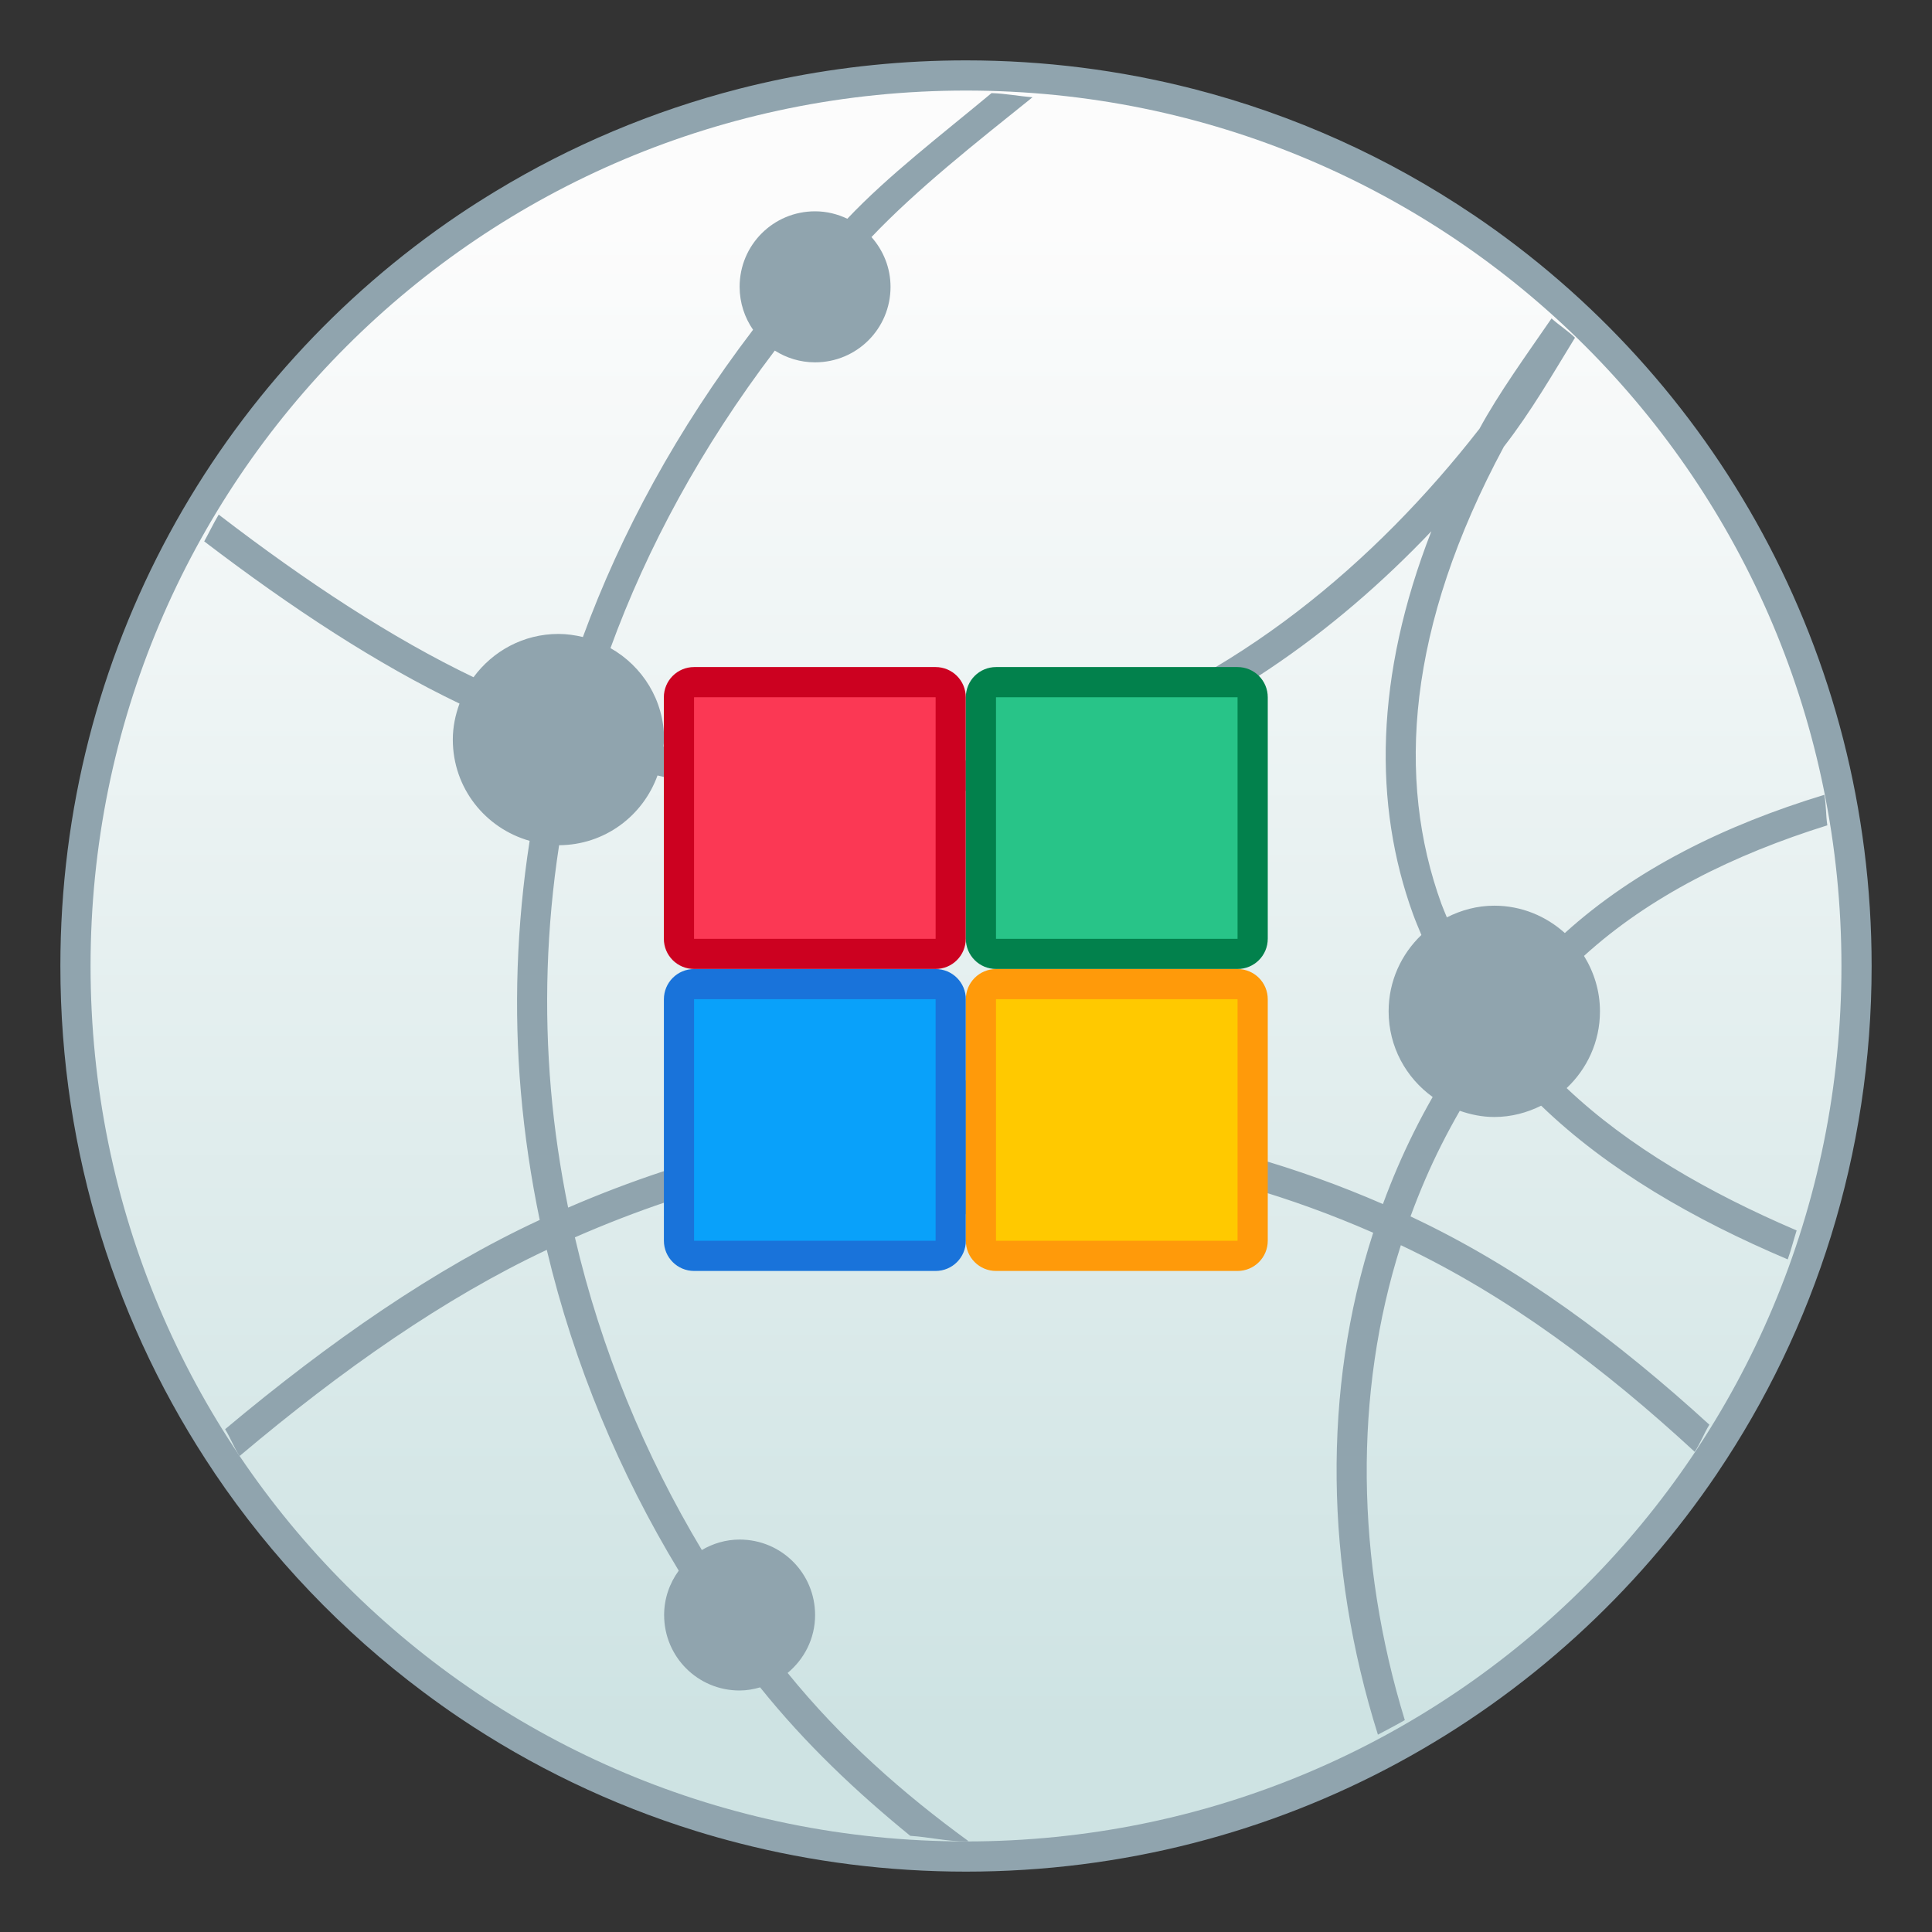 <?xml version="1.0" encoding="UTF-8" standalone="no"?>
<!-- Created with Inkscape (http://www.inkscape.org/) -->

<svg
   xmlns:dc="http://purl.org/dc/elements/1.1/"
   xmlns:cc="http://creativecommons.org/ns#"
   xmlns:rdf="http://www.w3.org/1999/02/22-rdf-syntax-ns#"
   xmlns:svg="http://www.w3.org/2000/svg"
   xmlns="http://www.w3.org/2000/svg"
   xmlns:xlink="http://www.w3.org/1999/xlink"
   xmlns:sodipodi="http://sodipodi.sourceforge.net/DTD/sodipodi-0.dtd"
   xmlns:inkscape="http://www.inkscape.org/namespaces/inkscape"
   width="64"
   height="64"
   viewBox="0 0 64 64"
   version="1.1"
   id="svg8"
   inkscape:version="0.92.2 2405546, 2018-03-11"
   sodipodi:docname="yast-samba-server.svg">
  <rect x="0" y="0" width="64" height="64" fill="#333333" stroke="none"/>
  <title
     id="title7895">Antu icon Theme</title>
  <defs
     id="defs2">
    <linearGradient
       inkscape:collect="always"
       xlink:href="#linearGradient4582"
       id="linearGradient4836-7-0"
       x1="2102.834"
       y1="-4960.827"
       x2="2102.834"
       y2="-5114.236"
       gradientUnits="userSpaceOnUse"
       gradientTransform="matrix(0.324,0,0,0.324,-749.451,1915.13)" />
    <linearGradient
       id="linearGradient4582"
       inkscape:collect="always">
      <stop
         id="stop4578"
         offset="0"
         style="stop-color:#cee3e3;stop-opacity:1" />
      <stop
         id="stop4580"
         offset="1"
         style="stop-color:#fcfcfc;stop-opacity:1" />
    </linearGradient>
    <style
       type="text/css"
       id="current-color-scheme">
      .ColorScheme-Text {
        color:#122036;
      }
      </style>
  </defs>
  <sodipodi:namedview
     id="base"
     pagecolor="#ffffff"
     bordercolor="#666666"
     borderopacity="1.0"
     inkscape:pageopacity="0.0"
     inkscape:pageshadow="2"
     inkscape:zoom="2.8284271"
     inkscape:cx="10.919701"
     inkscape:cy="10.593393"
     inkscape:document-units="px"
     inkscape:current-layer="layer1-1"
     showgrid="true"
     units="px"
     inkscape:window-width="1360"
     inkscape:window-height="711"
     inkscape:window-x="0"
     inkscape:window-y="28"
     inkscape:window-maximized="1"
     objecttolerance="10"
     gridtolerance="10"
     guidetolerance="10"
     inkscape:snap-bbox="true"
     inkscape:bbox-paths="true"
     inkscape:bbox-nodes="true"
     inkscape:snap-bbox-edge-midpoints="true"
     inkscape:snap-bbox-midpoints="true"
     inkscape:object-paths="true"
     inkscape:snap-intersection-paths="true"
     inkscape:showpageshadow="false">
    <inkscape:grid
       type="xygrid"
       id="grid7897"
       empspacing="4" />
  </sodipodi:namedview>
  <g
     inkscape:label="Capa 1"
     inkscape:groupmode="layer"
     id="layer1"
     transform="translate(0,-250.65)">
    <g
       id="g841"
       transform="translate(100)">
      <path
         id="rect4544-5-5-7"
         d="m -68,252.65 c -2.078,0 -4.104,0.209 -6.061,0.607 -0.489,0.1 -0.975,0.211 -1.455,0.334 -2.879,0.738 -5.589,1.891 -8.062,3.391 -0.412,0.25 -0.82,0.508 -1.219,0.777 C -92.774,263.14 -98,272.263 -98,282.65 c 0,6.232 1.881,12.008 5.109,16.795 3.06e-4,4.6e-4 -3.06e-4,0.002 0,0.002 1.883,2.792 4.227,5.246 6.92,7.258 0.385,0.287 0.775,0.567 1.174,0.836 2.394,1.615 5.035,2.892 7.857,3.766 0.47,0.146 0.944,0.279 1.424,0.402 2.401,0.615 4.918,0.941 7.516,0.941 10.387,0 19.51,-5.226 24.891,-13.203 3.06e-4,-4.5e-4 -3.06e-4,-0.002 0,-0.002 C -39.881,294.658 -38,288.882 -38,282.65 c 0,-10.387 -5.226,-19.51 -13.203,-24.891 -4.54e-4,-3e-4 -0.002,3.1e-4 -0.002,0 -2.792,-1.883 -5.92,-3.307 -9.279,-4.168 -6.12e-4,-1.6e-4 -0.001,1.5e-4 -0.002,0 -2.4,-0.615 -4.917,-0.941 -7.514,-0.941 z"
         style="opacity:1;fill:#90a4ae;fill-opacity:1;stroke:none;stroke-width:0.429;stroke-miterlimit:4;stroke-dasharray:none;stroke-opacity:1"
         inkscape:connector-curvature="0" />
      <path
         style="opacity:1;fill:url(#linearGradient4836-7-0);fill-opacity:1.0;stroke:none;stroke-width:0.414;stroke-miterlimit:4;stroke-dasharray:none;stroke-opacity:1"
         d="m -68,253.65 h 3.2e-5 c 16.066,0 29,12.934 29,29 0,16.066 -12.934,29 -29,29 h -3.2e-5 C -84.066,311.65 -97,298.716 -97,282.65 c 0,-16.066 12.934,-29 29,-29 z"
         id="rect4544-5-5-6"
         inkscape:connector-curvature="0" />
      <path
         id="path1621"
         d="m -65.799,253.871 c -0.455,-0.035 -0.894,-0.123 -1.355,-0.137 -1.65,1.375 -3.417,2.723 -4.777,4.162 -0.325,-0.154 -0.684,-0.246 -1.068,-0.246 -1.385,0 -2.5,1.115 -2.5,2.5 0,0.53 0.166,1.02 0.445,1.424 -2.524,3.314 -4.374,6.735 -5.637,10.178 -0.26,-0.061 -0.529,-0.102 -0.809,-0.102 -1.161,0 -2.178,0.568 -2.814,1.434 -2.685,-1.286 -5.518,-3.142 -8.441,-5.387 -0.173,0.287 -0.317,0.593 -0.48,0.887 2.912,2.222 5.751,4.078 8.457,5.373 C -84.915,274.33 -85,274.728 -85,275.15 c 0,1.605 1.076,2.938 2.545,3.354 -0.437,2.813 -0.524,5.601 -0.291,8.314 0.124,1.438 0.336,2.855 0.625,4.244 -3.469,1.608 -6.954,4.028 -10.422,6.932 0.178,0.285 0.293,0.611 0.48,0.889 3.397,-2.867 6.801,-5.244 10.176,-6.83 0.909,3.824 2.422,7.413 4.371,10.627 C -77.817,303.092 -78,303.598 -78,304.15 c 0,1.385 1.115,2.5 2.5,2.5 0.237,0 0.463,-0.042 0.68,-0.104 1.498,1.869 3.195,3.469 4.973,4.918 0.623,0.04 1.214,0.186 1.848,0.186 0.029,0 0.055,-0.008 0.084,-0.008 -2.156,-1.569 -4.212,-3.376 -5.994,-5.574 0.552,-0.458 0.91,-1.141 0.91,-1.918 0,-1.385 -1.115,-2.5 -2.5,-2.5 -0.459,0 -0.883,0.131 -1.252,0.346 -1.88,-3.136 -3.338,-6.635 -4.205,-10.357 4.065,-1.782 8.078,-2.702 11.967,-2.893 0.051,1.616 1.361,2.904 2.99,2.904 1.532,0 2.776,-1.142 2.963,-2.621 2.953,0.427 5.808,1.267 8.525,2.457 -1.685,5.198 -1.597,11.048 0.156,16.627 0.298,-0.16 0.599,-0.313 0.891,-0.482 -1.623,-5.293 -1.695,-10.824 -0.131,-15.732 3.558,1.681 6.765,4.102 9.734,6.844 0.188,-0.282 0.308,-0.609 0.486,-0.898 -3.02,-2.757 -6.278,-5.203 -9.9,-6.9 0.151,-0.412 0.313,-0.819 0.486,-1.221 0.338,-0.784 0.723,-1.542 1.146,-2.277 0.36,0.124 0.74,0.205 1.143,0.205 0.561,0 1.084,-0.142 1.553,-0.375 2.205,2.13 5.058,3.773 8.168,5.092 0.112,-0.314 0.194,-0.64 0.295,-0.959 -2.909,-1.246 -5.565,-2.771 -7.619,-4.715 0.676,-0.637 1.104,-1.536 1.104,-2.543 0,-0.677 -0.199,-1.301 -0.529,-1.836 2.17,-1.974 4.952,-3.355 8.061,-4.326 -0.053,-0.331 -0.035,-0.683 -0.1,-1.01 -3.314,1.007 -6.277,2.478 -8.596,4.578 -0.62,-0.558 -1.433,-0.906 -2.336,-0.906 -0.569,0 -1.098,0.147 -1.572,0.387 -0.06,-0.148 -0.125,-0.295 -0.18,-0.445 -1.5,-4.133 -1.139,-9.182 2.068,-15.146 0.912,-1.175 1.611,-2.398 2.357,-3.611 -0.241,-0.233 -0.528,-0.414 -0.777,-0.639 -0.848,1.232 -1.75,2.479 -2.387,3.654 -3.454,4.434 -8.099,8.361 -13.789,10.199 -3.916,1.265 -8.343,1.538 -13.242,0.326 0.005,-0.076 0.021,-0.148 0.021,-0.225 0,-1.308 -0.719,-2.433 -1.777,-3.033 1.215,-3.328 3.002,-6.639 5.443,-9.855 0.386,0.244 0.842,0.389 1.334,0.389 1.385,0 2.5,-1.115 2.5,-2.5 0,-0.636 -0.242,-1.21 -0.631,-1.65 1.519,-1.596 3.441,-3.11 5.332,-4.629 z m 13.215,14.377 c -1.875,4.807 -1.924,9.059 -0.607,12.686 0.085,0.233 0.182,0.46 0.277,0.688 -0.667,0.637 -1.086,1.53 -1.086,2.529 0,1.174 0.577,2.204 1.459,2.838 -0.433,0.756 -0.822,1.537 -1.168,2.34 -0.171,0.397 -0.33,0.8 -0.48,1.207 -2.825,-1.23 -5.798,-2.089 -8.879,-2.518 -0.29,-1.355 -1.487,-2.367 -2.932,-2.367 -1.344,0 -2.463,0.881 -2.848,2.094 -4.014,0.175 -8.152,1.101 -12.332,2.908 -0.26,-1.285 -0.456,-2.591 -0.57,-3.918 -0.227,-2.639 -0.15,-5.35 0.271,-8.086 1.51,-0.009 2.776,-0.969 3.26,-2.311 5.062,1.245 9.67,0.979 13.748,-0.338 4.693,-1.516 8.672,-4.369 11.887,-7.752 z"
         style="opacity:1;vector-effect:none;fill:#90a4ae;fill-opacity:1;stroke:none;stroke-width:1;stroke-linecap:round;stroke-linejoin:round;stroke-miterlimit:4;stroke-dasharray:none;stroke-dashoffset:0;stroke-opacity:1"
         inkscape:connector-curvature="0" />
    </g>
    <g
       transform="translate(8,-8)"
       id="layer1-1"
       inkscape:label="Capa 1">
      <g
         inkscape:label="Capa 1"
         id="layer1-5"
         transform="translate(-4.1347525e-7,2.8762754e-6)">
        <g
           id="g2425"
           transform="translate(-37,-2)" />
        <g
           transform="matrix(1.467,0,0,1.467,54.794,-144.067)"
           id="layer1-3"
           inkscape:label="Capa 1">
          <g
             id="g2942"
             transform="translate(-25.227,-24.545)">
            <path
               id="rect2868"
               d="M -1.902,314.125 H 3.547 c 0.379,0 0.684,0.305 0.684,0.684 v 5.45 c 0,0.379 -0.305,0.684 -0.684,0.684 h -5.45 c -0.379,0 -0.684,-0.305 -0.684,-0.684 v -5.45 c 0,-0.379 0.305,-0.684 0.684,-0.684 z"
               style="opacity:1;vector-effect:none;fill:#cc0120;fill-opacity:1;stroke:none;stroke-width:0.683;stroke-linecap:round;stroke-linejoin:round;stroke-miterlimit:4;stroke-dasharray:none;stroke-dashoffset:0;stroke-opacity:1"
               inkscape:connector-curvature="0" />
            <path
               id="rect2868-7"
               d="m 4.916,314.125 h 5.45 c 0.379,0 0.684,0.305 0.684,0.684 v 5.45 c 0,0.379 -0.305,0.684 -0.684,0.684 H 4.916 c -0.379,0 -0.684,-0.305 -0.684,-0.684 v -5.45 c 0,-0.379 0.305,-0.684 0.684,-0.684 z"
               style="opacity:1;vector-effect:none;fill:#02814c;fill-opacity:1;stroke:none;stroke-width:0.683;stroke-linecap:round;stroke-linejoin:round;stroke-miterlimit:4;stroke-dasharray:none;stroke-dashoffset:0;stroke-opacity:1"
               inkscape:connector-curvature="0" />
            <path
               id="rect2868-5"
               d="m -1.902,320.944 h 5.45 c 0.379,0 0.684,0.305 0.684,0.684 v 5.45 c 0,0.379 -0.305,0.684 -0.684,0.684 h -5.45 c -0.379,0 -0.684,-0.305 -0.684,-0.684 v -5.45 c 0,-0.379 0.305,-0.684 0.684,-0.684 z"
               style="opacity:1;vector-effect:none;fill:#1973da;fill-opacity:1;stroke:none;stroke-width:0.683;stroke-linecap:round;stroke-linejoin:round;stroke-miterlimit:4;stroke-dasharray:none;stroke-dashoffset:0;stroke-opacity:1"
               inkscape:connector-curvature="0" />
            <path
               id="rect2868-9"
               d="m 4.916,320.944 h 5.45 c 0.379,0 0.684,0.305 0.684,0.684 v 5.45 c 0,0.379 -0.305,0.684 -0.684,0.684 H 4.916 c -0.379,0 -0.684,-0.305 -0.684,-0.684 v -5.45 c 0,-0.379 0.305,-0.684 0.684,-0.684 z"
               style="opacity:1;vector-effect:none;fill:#ff9a0a;fill-opacity:1;stroke:none;stroke-width:0.683;stroke-linecap:round;stroke-linejoin:round;stroke-miterlimit:4;stroke-dasharray:none;stroke-dashoffset:0;stroke-opacity:1"
               inkscape:connector-curvature="0" />
            <path
               id="rect2897"
               d="m 4.913,321.625 h 5.455 v 5.455 H 4.913 Z"
               style="opacity:1;vector-effect:none;fill:#ffc900;fill-opacity:1;stroke:none;stroke-width:0.682;stroke-linecap:round;stroke-linejoin:round;stroke-miterlimit:4;stroke-dasharray:none;stroke-dashoffset:0;stroke-opacity:1"
               inkscape:connector-curvature="0" />
            <path
               id="rect2897-2"
               d="m -1.905,321.625 h 5.455 v 5.455 h -5.455 z"
               style="opacity:1;vector-effect:none;fill:#09a1fa;fill-opacity:1;stroke:none;stroke-width:0.682;stroke-linecap:round;stroke-linejoin:round;stroke-miterlimit:4;stroke-dasharray:none;stroke-dashoffset:0;stroke-opacity:1"
               inkscape:connector-curvature="0" />
            <path
               id="rect2897-28"
               d="m -1.905,314.807 h 5.455 v 5.455 h -5.455 z"
               style="opacity:1;vector-effect:none;fill:#fb3854;fill-opacity:1;stroke:none;stroke-width:0.682;stroke-linecap:round;stroke-linejoin:round;stroke-miterlimit:4;stroke-dasharray:none;stroke-dashoffset:0;stroke-opacity:1"
               inkscape:connector-curvature="0" />
            <path
               id="rect2897-9"
               d="m 4.913,314.807 h 5.455 v 5.455 H 4.913 Z"
               style="opacity:1;vector-effect:none;fill:#28c488;fill-opacity:1;stroke:none;stroke-width:0.682;stroke-linecap:round;stroke-linejoin:round;stroke-miterlimit:4;stroke-dasharray:none;stroke-dashoffset:0;stroke-opacity:1"
               inkscape:connector-curvature="0" />
          </g>
        </g>
      </g>
    </g>
  </g>
</svg>
